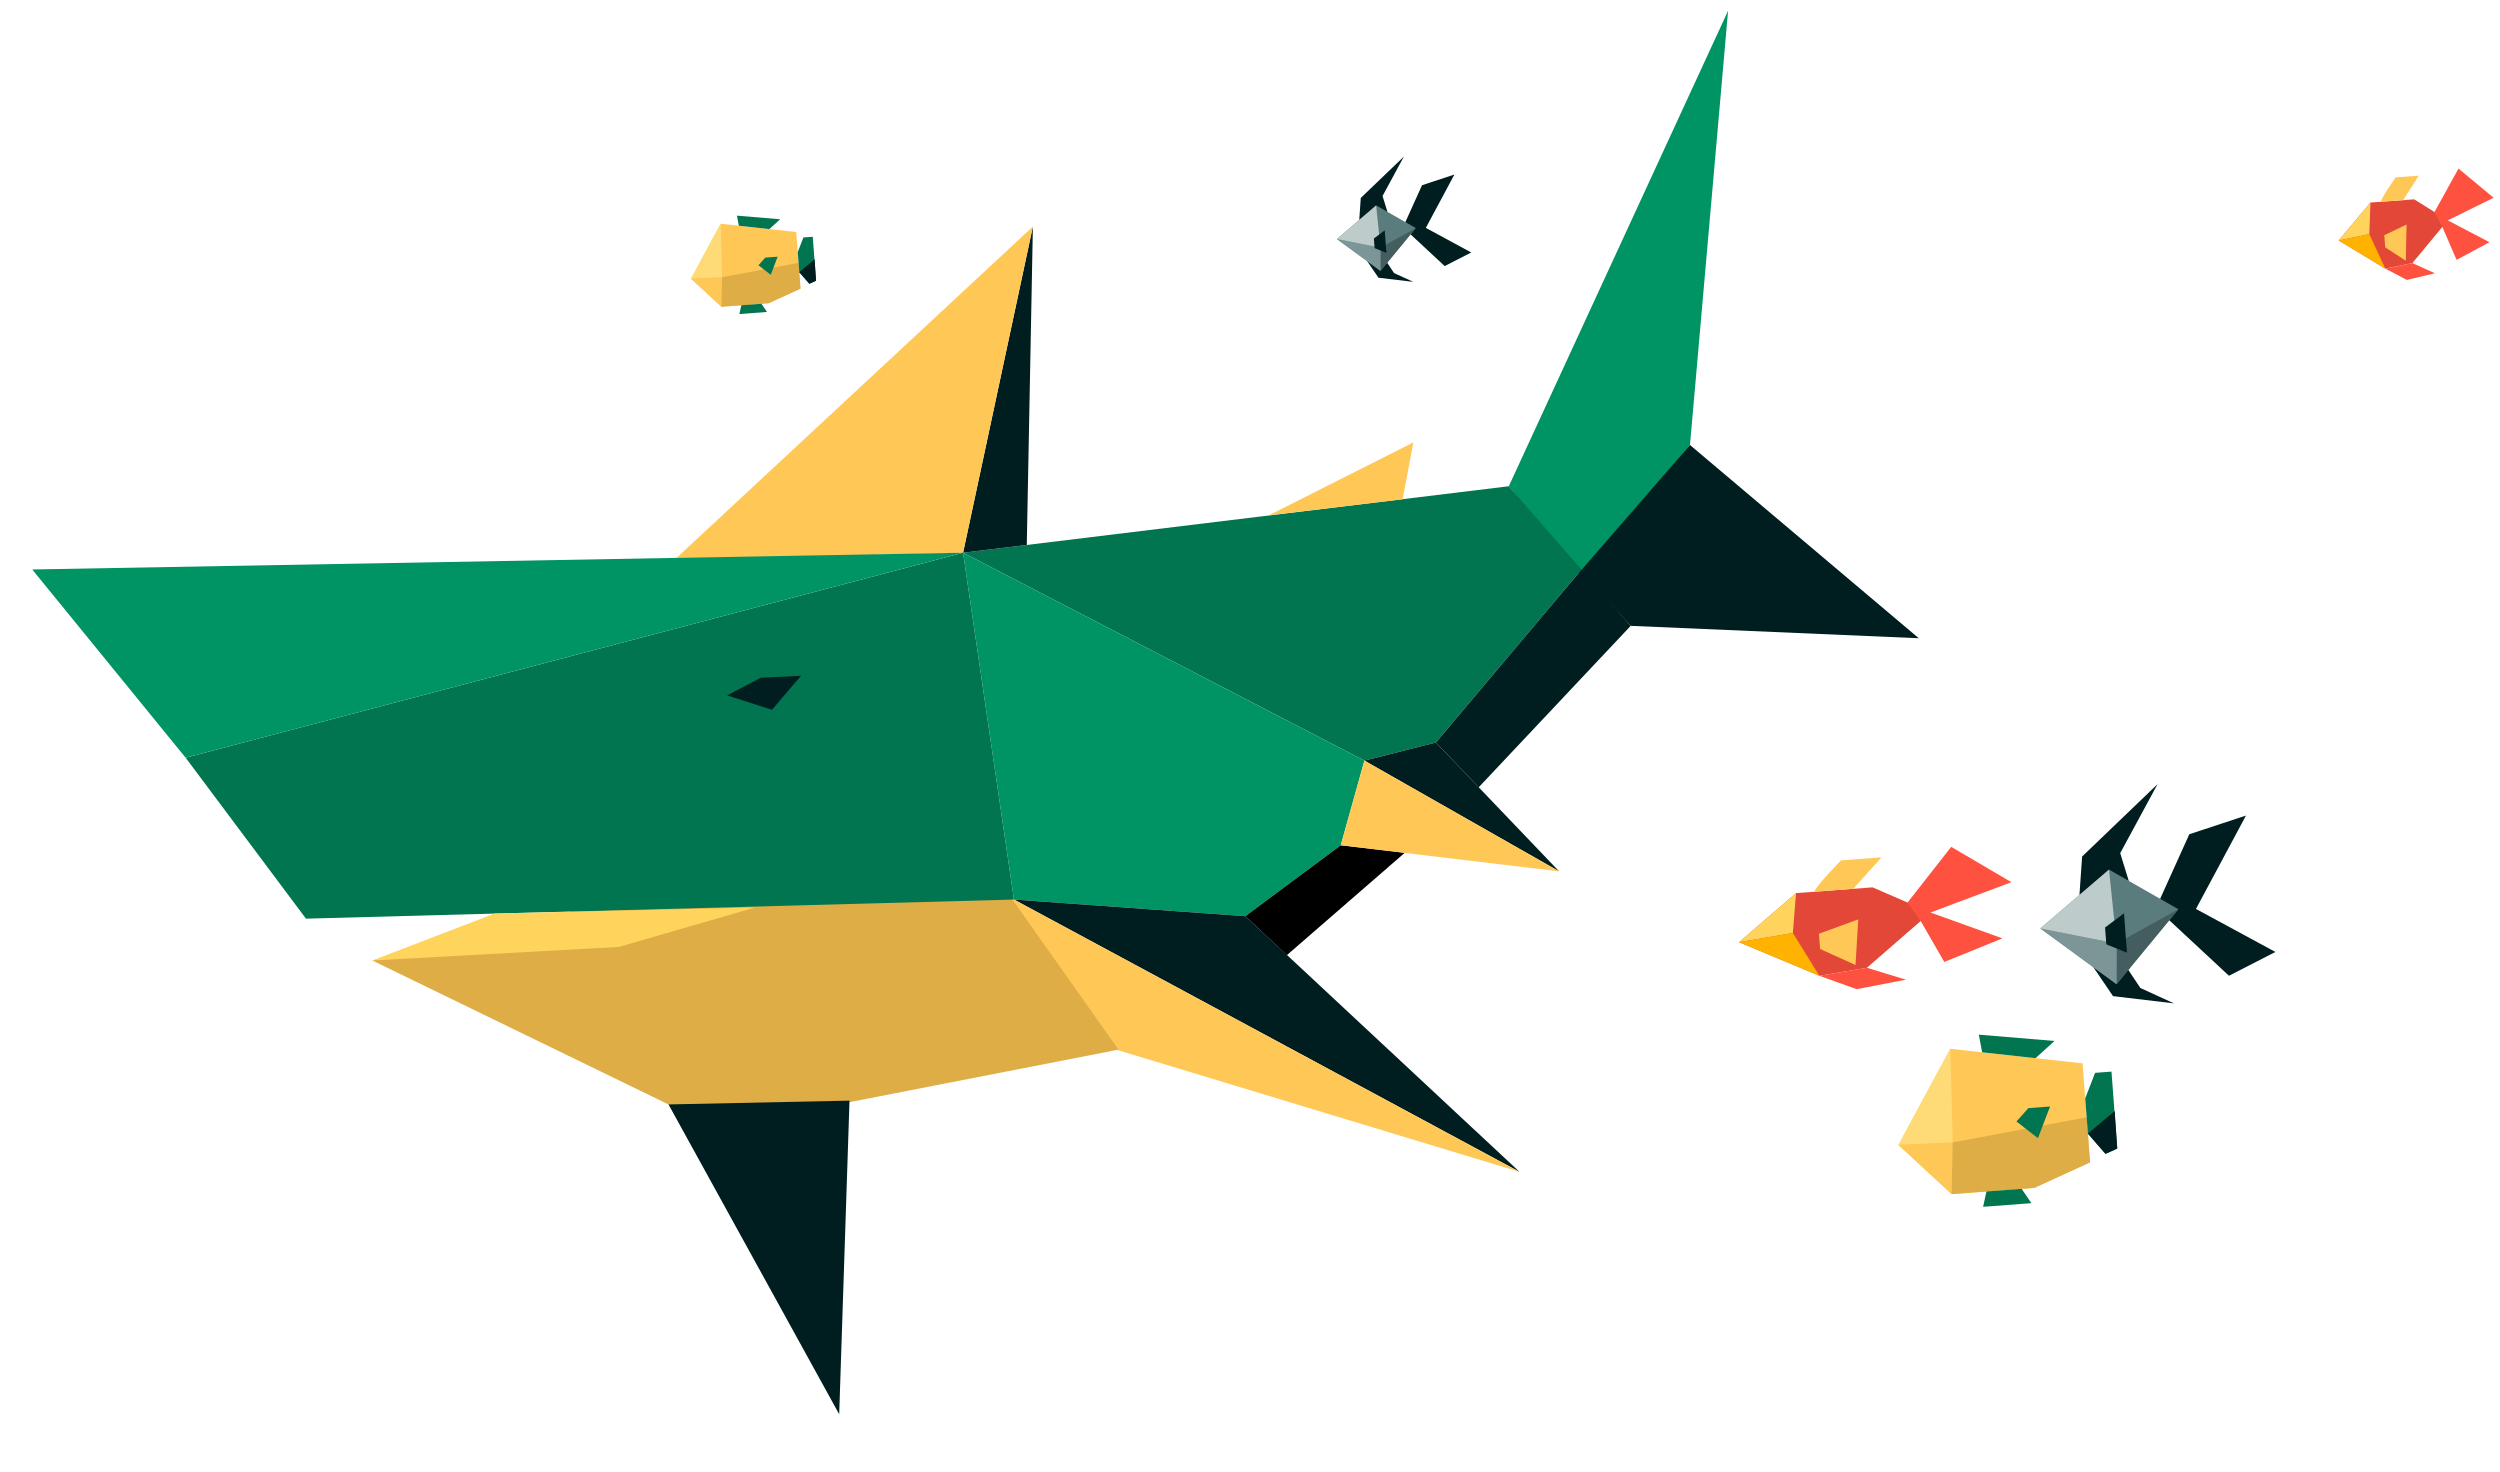 <svg width="557" height="328" viewBox="0 0 557 328" fill="none" xmlns="http://www.w3.org/2000/svg">
<g clip-path="url(#clip0)">
<path d="M385.02 2.388L376.529 99.147L352.244 128.195L336.16 108.334L385.02 2.388Z" fill="#009364"/>
<path d="M427.503 142.198L376.529 99.147L352.169 127.198L363.322 139.44L427.503 142.198Z" fill="#001E20"/>
<path d="M336.16 108.334L214.574 123.144L303.988 169.464L319.917 165.427L352.355 126.91L336.16 108.334Z" fill="#007550"/>
<path d="M363.321 139.44L352.355 126.91L319.917 165.427L329.451 175.412L363.321 139.44Z" fill="#001E20"/>
<path d="M312.507 111.246L314.897 98.566L282.697 114.81L312.507 111.246Z" fill="#FFC856"/>
<path d="M228.767 121.415L230.125 50.477L214.574 123.144L228.767 121.415Z" fill="#001E20"/>
<path d="M150.243 124.754L230.125 50.477L214.574 123.144L150.243 124.754Z" fill="#FFC856"/>
<path d="M225.914 200.421C224.945 193.865 214.575 123.144 214.575 123.144L303.988 169.464L298.72 188.326L277.468 204.127L225.914 200.421Z" fill="#009364"/>
<path d="M312.977 190.002L298.72 188.326L277.467 204.127L286.713 212.808L312.977 190.002Z" fill="black"/>
<path d="M303.988 169.464L347.376 194.144L319.917 165.427L303.988 169.464Z" fill="#001E20"/>
<path d="M298.72 188.326L347.376 194.144L303.988 169.464L298.72 188.326Z" fill="#FFC856"/>
<path d="M277.468 204.127L338.558 261.096L225.914 200.421L277.468 204.127Z" fill="#001E20"/>
<path d="M182.036 213.66L225.914 200.421L338.558 261.096L182.036 213.66Z" fill="#FFC856"/>
<path d="M159.745 251.319L249.206 233.858L212.48 181.928L82.943 213.996L159.745 251.319Z" fill="#DEAD46"/>
<path d="M186.972 315.093L189.27 245.22L148.943 246.069L186.972 315.093Z" fill="#001E20"/>
<path d="M214.574 123.144L225.914 200.421L68.172 204.677L41.358 168.82L214.574 123.144Z" fill="#007550"/>
<path d="M7.176 126.877L41.358 168.821L214.575 123.144L7.176 126.877Z" fill="#009364"/>
<path d="M82.943 213.996L110.204 203.527L168.266 202.176L137.839 210.979L82.943 213.996Z" fill="#FFD45D"/>
<path d="M178.458 150.567L169.5 151L162 154.94L172.007 158.14L178.458 150.567Z" fill="#001E20"/>
</g>
<path d="M177.406 51.7L178.352 64.301L171.262 67.553L160.728 68.344L153.961 62.085L160.567 49.847L177.406 51.7Z" fill="#FFC856"/>
<path d="M160.567 49.846L160.868 61.766L153.961 62.085L160.567 49.846Z" fill="#FFDB78"/>
<path d="M160.728 68.344L160.867 61.766L153.961 62.085L160.728 68.344Z" fill="#FFC856"/>
<path d="M160.728 68.345L160.868 61.766L177.921 58.562L178.352 64.301L171.263 67.554L160.728 68.345Z" fill="#DEAD46"/>
<path d="M177.74 56.154L178.995 52.908L181.082 52.752L181.818 62.548L180.324 63.224L178.077 60.646L177.74 56.154Z" fill="#007550"/>
<path d="M181.492 57.77L178.077 60.647L180.324 63.224L181.817 62.548L181.492 57.77Z" fill="#001E20"/>
<path d="M169.641 67.675L170.888 69.505L164.738 69.967L165.165 68.011L169.641 67.675Z" fill="#007550"/>
<path d="M171.409 51.043L173.825 48.851L164.194 48.048L164.613 50.293L171.409 51.043Z" fill="#007550"/>
<path d="M168.984 59.1L170.5 57.4L173.263 57.193L171.718 61.223L168.984 59.1Z" fill="#007550"/>
<path d="M313.115 49.484L316.828 41.264L324.042 38.885L317.674 50.774L327.788 56.251L321.877 59.282L314.284 52.223L313.115 49.484Z" fill="#001E20"/>
<path d="M309.115 47.197L308.032 43.669L312.785 34.887L303.18 44.1L302.841 48.995L309.115 47.197Z" fill="#001E20"/>
<path d="M309.063 58.539L310.595 60.839L314.881 62.8L307.115 61.877L304.577 58.133L309.063 58.539Z" fill="#001E20"/>
<path d="M315.433 50.81L306.605 45.767L297.861 53.257L307.569 60.357L315.433 50.81Z" fill="#5B7C7D"/>
<path d="M315.433 50.81L307.576 55.181L307.569 60.357L315.433 50.81Z" fill="#445D5E"/>
<path d="M297.861 53.257L307.576 55.181L307.569 60.357L297.861 53.257Z" fill="#7C9697"/>
<path d="M306.605 45.767L307.576 55.181L297.861 53.257L306.605 45.767Z" fill="#BDCBCB"/>
<path d="M306.102 53.136L308.514 51.329L308.891 56.343L306.263 55.28L306.102 53.136Z" fill="#001E20"/>
<g clip-path="url(#clip1)">
<path d="M481.281 200.254L487.779 185.868L500.403 181.705L489.259 202.511L506.959 212.096L496.615 217.4L483.327 205.046L481.281 200.254Z" fill="#001E20"/>
<path d="M474.281 196.251L472.385 190.077L480.703 174.708L463.894 190.831L463.301 199.397L474.281 196.251Z" fill="#001E20"/>
<path d="M474.189 216.1L476.87 220.125L484.37 223.555L470.781 221.94L466.338 215.389L474.189 216.1Z" fill="#001E20"/>
<path d="M485.336 202.573L469.888 193.748L454.585 206.856L471.574 219.28L485.336 202.573Z" fill="#5B7C7D"/>
<path d="M485.336 202.573L471.587 210.223L471.574 219.28L485.336 202.573Z" fill="#445D5E"/>
<path d="M454.585 206.855L471.587 210.223L471.574 219.28L454.585 206.855Z" fill="#7C9697"/>
<path d="M469.888 193.748L471.587 210.223L454.585 206.856L469.888 193.748Z" fill="#BDCBCB"/>
<path d="M469.008 206.643L473.229 203.482L473.888 212.256L469.29 210.396L469.008 206.643Z" fill="#001E20"/>
<path d="M430.108 203.306L417.212 197.703L400.155 198.983L387.461 209.921L405.349 217.402L415.958 215.619L430.108 203.306Z" fill="#E34737"/>
<path d="M404.289 198.673C404.062 197.947 410.176 191.695 410.176 191.695L419.205 191.017L412.904 198.026L404.289 198.673Z" fill="#FFC856"/>
<path d="M405.349 217.402L413.659 220.389L424.647 218.275L415.958 215.619L405.349 217.402Z" fill="#FF513F"/>
<path d="M405.258 208.039L405.513 211.434L413.405 215.009L414.028 204.838L405.258 208.039Z" fill="#FFC856"/>
<path d="M424.997 201.089L434.727 188.679L448.14 196.553L430.107 203.306L446.134 209.069L433.187 214.325L427.928 205.2L424.997 201.089Z" fill="#FF513F"/>
<path d="M400.155 198.983L399.447 207.86L387.461 209.921L400.155 198.983Z" fill="#FFD45D"/>
<path d="M405.349 217.402L399.446 207.86L387.461 209.921L405.349 217.402Z" fill="#FFB300"/>
<path d="M464.004 236.915L465.659 258.966L453.253 264.658L434.817 266.042L422.975 255.089L434.536 233.671L464.004 236.915Z" fill="#FFC856"/>
<path d="M434.536 233.671L435.063 254.53L422.976 255.089L434.536 233.671Z" fill="#FFDB78"/>
<path d="M434.818 266.042L435.062 254.53L422.975 255.089L434.818 266.042Z" fill="#FFC856"/>
<path d="M434.818 266.042L435.062 254.53L464.905 248.922L465.659 258.966L453.253 264.658L434.818 266.042Z" fill="#DEAD46"/>
<path d="M464.589 244.708L466.784 239.029L470.437 238.754L471.724 255.899L469.11 257.082L465.179 252.571L464.589 244.708Z" fill="#007550"/>
<path d="M471.154 247.536L465.179 252.571L469.11 257.082L471.724 255.899L471.154 247.536Z" fill="#001E20"/>
<path d="M450.416 264.871L452.597 268.074L441.834 268.882L442.582 265.459L450.416 264.871Z" fill="#007550"/>
<path d="M453.51 235.764L457.738 231.929L440.884 230.524L441.618 234.451L453.51 235.764Z" fill="#007550"/>
<path d="M449.266 249.864L451.919 246.89L456.755 246.527L454.05 253.58L449.266 249.864Z" fill="#007550"/>
</g>
<path d="M545.367 49.096L537.882 44.413L528.134 45.121L521.057 53.577L531.435 59.842L537.48 58.618L545.367 49.096Z" fill="#E34737"/>
<path d="M530.497 44.95C530.354 44.369 533.745 39.514 533.745 39.514L538.905 39.139L535.42 44.592L530.497 44.95Z" fill="#FFC856"/>
<path d="M531.436 59.843L536.248 62.365L542.505 60.886L537.481 58.618L531.436 59.843Z" fill="#FF513F"/>
<path d="M531.218 52.406L531.424 55.106L536.008 58.088L536.185 50.023L531.218 52.406Z" fill="#FFC856"/>
<path d="M542.401 47.243L547.755 37.563L555.577 44.06L545.367 49.096L554.649 53.964L547.326 57.903L544.152 50.561L542.401 47.243Z" fill="#FF513F"/>
<path d="M528.134 45.121L527.886 52.158L521.057 53.578L528.134 45.121Z" fill="#FFD45D"/>
<path d="M531.435 59.842L527.885 52.158L521.057 53.578L531.435 59.842Z" fill="#FFB300"/>
<defs>
<clipPath id="clip0">
<rect width="418" height="297" fill="white" transform="matrix(-0.997 0.075 0.075 0.997 416.827 0)"/>
</clipPath>
<clipPath id="clip1">
<rect width="119" height="91" fill="white" transform="matrix(-0.997 0.075 0.075 0.997 504.021 172.958)"/>
</clipPath>
</defs>
</svg>
